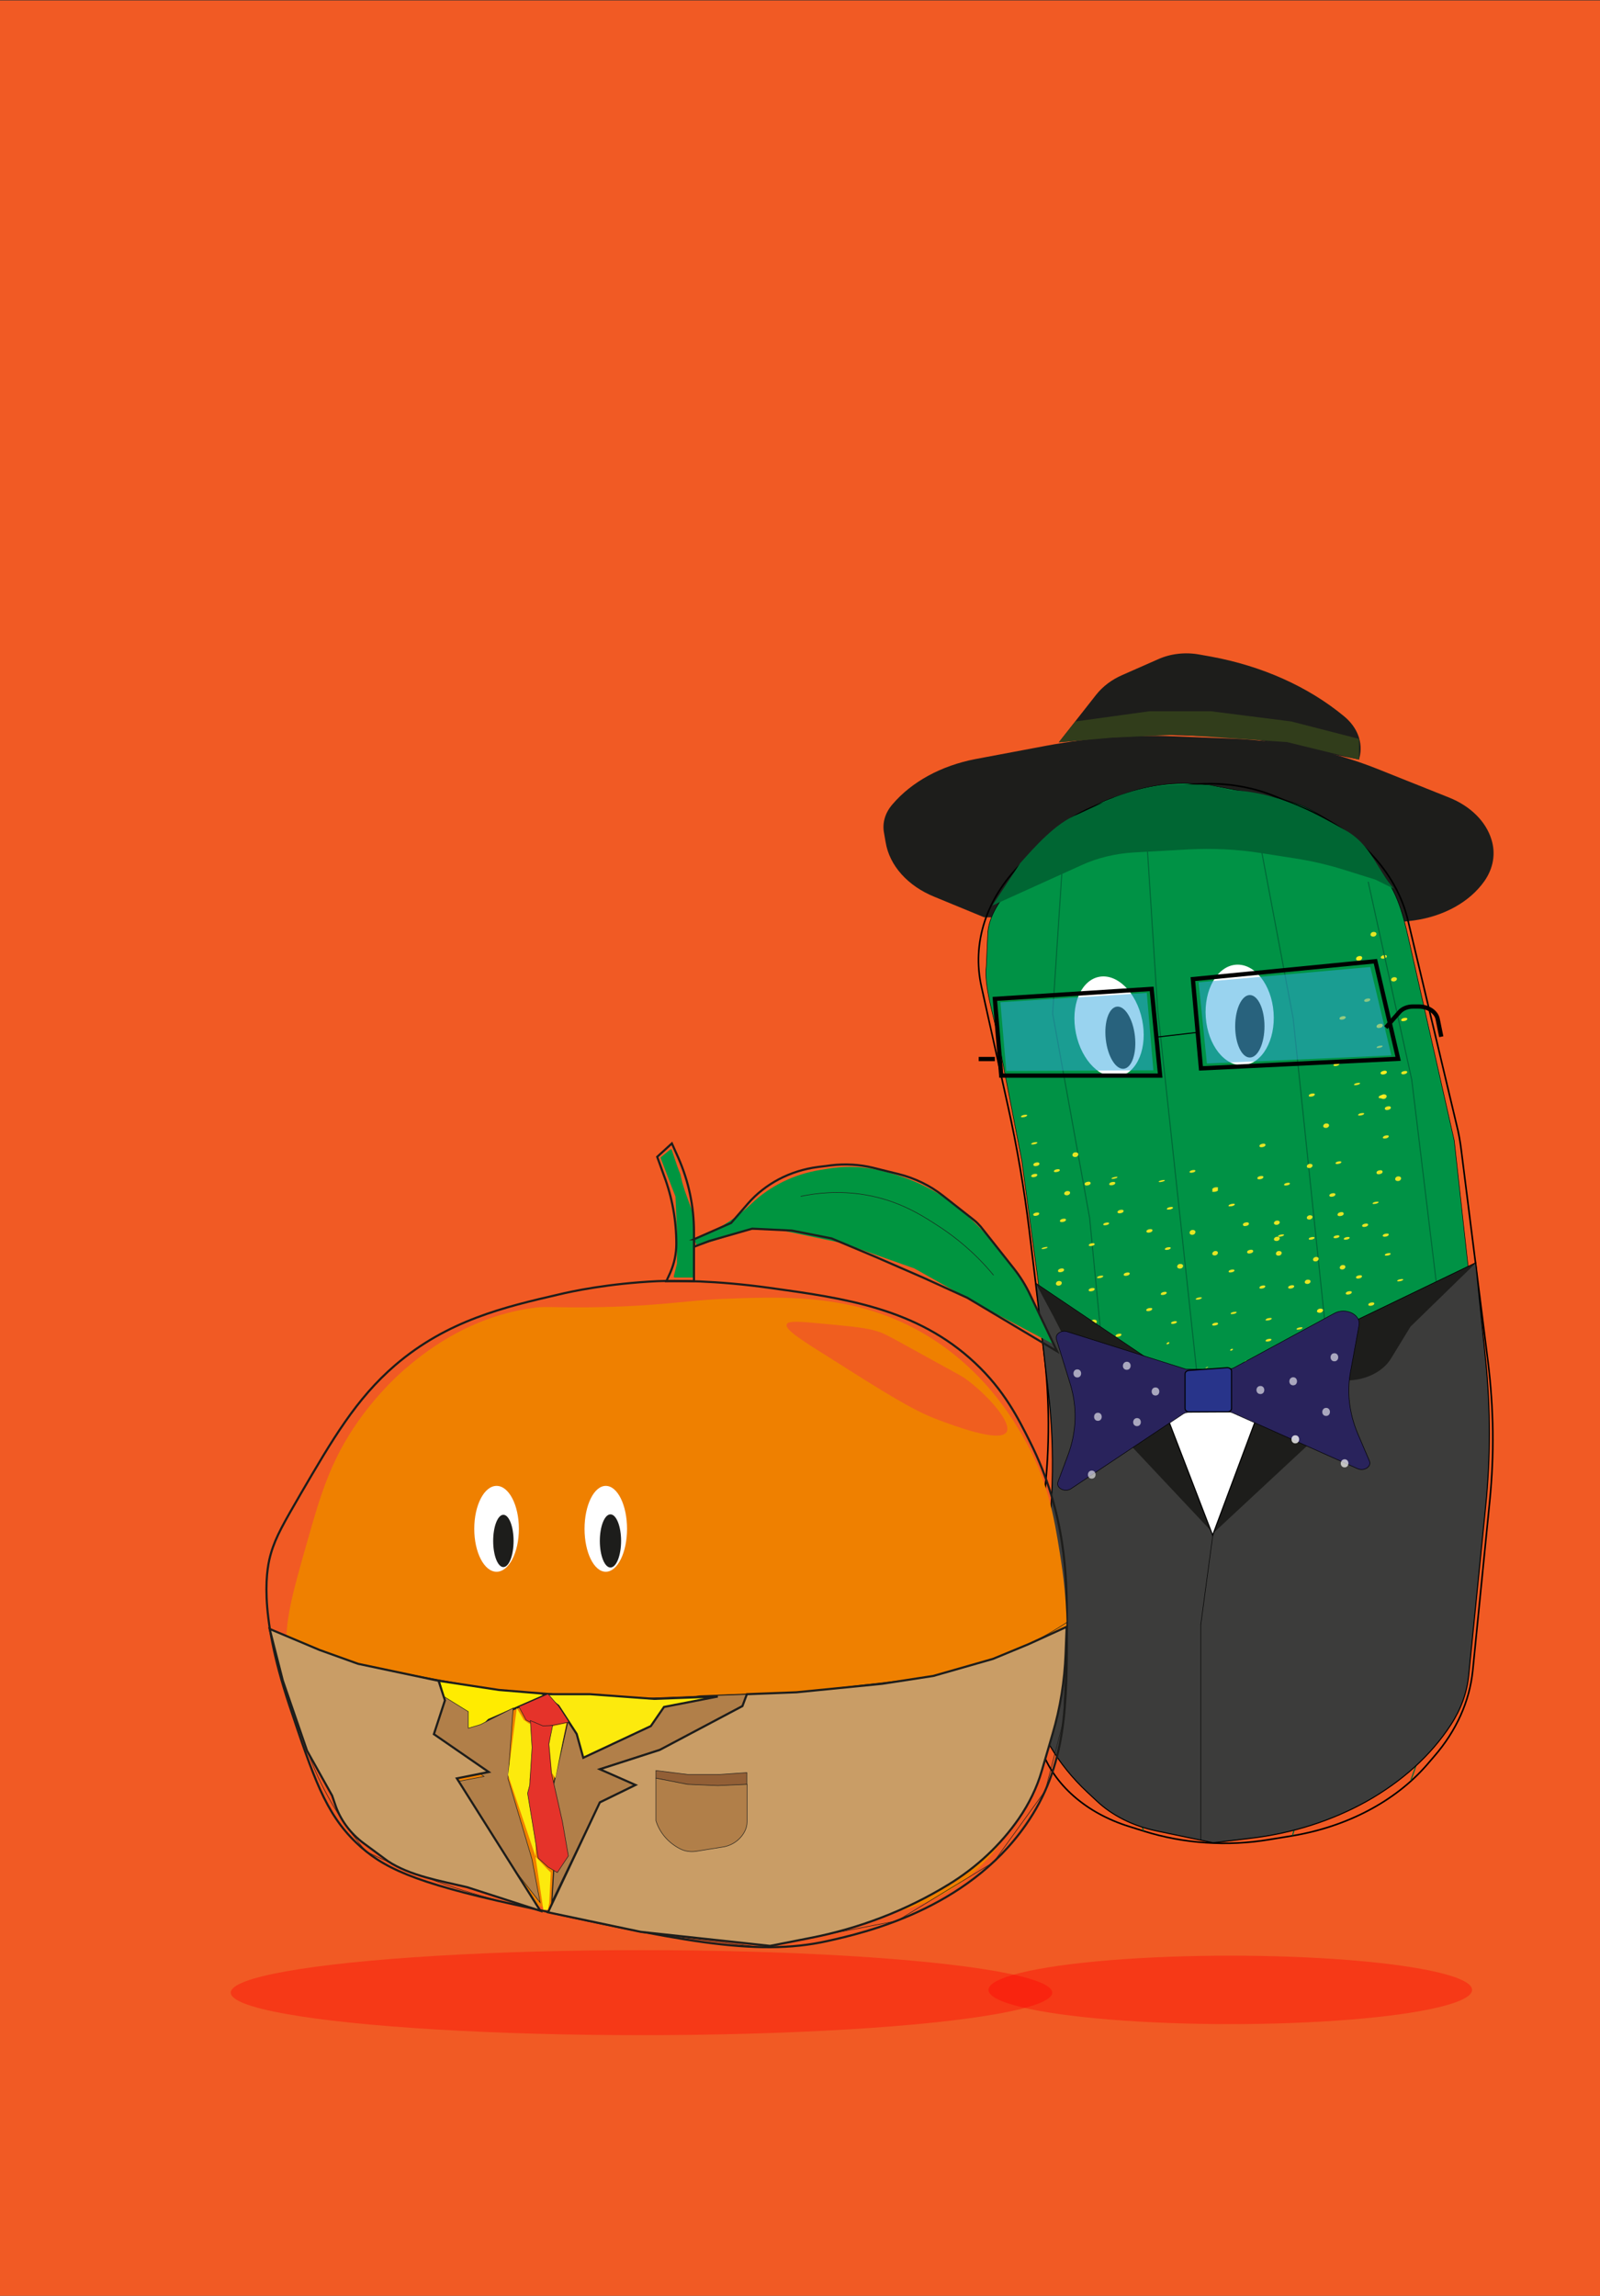 <?xml version="1.0" encoding="utf-8"?>
<!-- Generator: Adobe Illustrator 27.0.1, SVG Export Plug-In . SVG Version: 6.00 Build 0)  -->
<svg version="1.1" id="Layer_1" xmlns="http://www.w3.org/2000/svg" xmlns:xlink="http://www.w3.org/1999/xlink" x="0px" y="0px"
	 viewBox="0 0 753 1080" style="enable-background:new 0 0 753 1080;" xml:space="preserve">
<rect x="0" y="0" width="753" height="1080" fill="#333333" stroke="none"/>
<style type="text/css">
	.st0{fill:#F15A24;}
	.st1{fill:#1D1D1B;}
	.st2{fill:#009245;stroke:#000000;stroke-width:0.25;stroke-miterlimit:10;}
	.st3{fill:none;stroke:#000000;stroke-width:0.75;stroke-miterlimit:10;}
	.st4{fill:none;stroke:#006837;stroke-width:0.5;stroke-miterlimit:10;}
	.st5{opacity:0.91;}
	.st6{fill:#FCEE21;}
	.st7{fill:#FFFFFF;}
	.st8{fill:none;stroke:#000000;stroke-width:2;stroke-miterlimit:10;}
	.st9{fill:none;stroke:#000000;stroke-width:0.5;stroke-miterlimit:10;}
	.st10{fill:#3C3C3B;stroke:#000000;stroke-width:0.5;stroke-miterlimit:10;}
	.st11{fill:none;stroke:#000000;stroke-width:0.25;stroke-miterlimit:10;}
	.st12{fill:#FFFFFF;stroke:#000000;stroke-width:0.5;stroke-miterlimit:10;}
	.st13{fill:#29235C;stroke:#000000;stroke-width:0.25;stroke-miterlimit:10;}
	.st14{fill:#28348A;stroke:#000000;stroke-width:0.5;stroke-miterlimit:10;}
	.st15{fill:#313D1B;}
	.st16{opacity:0.6;}
	.st17{opacity:0.77;}
	.st18{opacity:0.69;}
	.st19{opacity:0.5;fill:#35A8E0;enable-background:new    ;}
	.st20{fill:#006633;}
	.st21{fill:none;stroke:#1D1D1B;stroke-miterlimit:10;}
	.st22{fill:#EF8000;}
	.st23{fill:#009540;}
	.st24{fill:none;stroke:#1D1D1B;stroke-width:0.25;stroke-miterlimit:10;}
	.st25{opacity:0.88;fill:#F15A24;enable-background:new    ;}
	.st26{fill:#B17F49;stroke:#1D1D1B;stroke-width:0.5;stroke-miterlimit:10;}
	.st27{fill:#FFEC00;stroke:#1D1D1B;stroke-miterlimit:10;}
	.st28{fill:#FCEA0D;stroke:#1D1D1B;stroke-miterlimit:10;}
	.st29{fill:#B17F49;stroke:#1D1D1B;stroke-width:0.25;stroke-miterlimit:10;}
	.st30{fill:#E5332A;stroke:#1D1D1B;stroke-width:0.25;stroke-miterlimit:10;}
	.st31{fill:#C99D66;stroke:#1D1D1B;stroke-miterlimit:10;}
	.st32{fill:#925F36;stroke:#1D1D1B;stroke-width:0.25;stroke-miterlimit:10;}
	.st33{fill:#FCEA0D;}
	.st34{opacity:0.37;fill:#FF0000;enable-background:new    ;}
</style>
<rect y="0.2" class="st0" width="753" height="1079.8"/>
<path class="st1" d="M463.1,431.5l-23.3-9.6c-12.6-5.1-21.2-14.7-23-25.7l-0.8-4.6c-0.8-4.6,0.6-9.3,4-13.2l0,0
	c9.1-10.7,23-18.2,39-21.3l33.5-6.3c19.8-3.7,40.1-5.2,60.4-4.4l27.3,1.1c23.7,1,46.9,5.8,68,14.2l33.8,13.5
	c10,4,17.3,11.2,19.9,19.7l0,0c2.1,6.6,0.9,13.6-3.3,19.6l0,0c-6.9,9.8-19,16.5-33.1,18.5l-4.1,0.5"/>
<path class="st2" d="M477.7,413.8l12.1-13c7.5-11.5,19.8-20.6,34.8-25.8l6.2-2.1c13.2-4.5,28-5.6,42.1-2.9l11.9,2.3
	c21.6,4.1,32,4.3,56.1,26.3l9.7,12.6c8,9.6,10.6,23,13.2,34.3l20.6,91l12.3,111.5c1.4,13,1.4,26.1,0,39.1
	c-4.9,44.3-10.6,113.6-16.4,124.3c-17.3,31.6-69.1,47-52.6,42.5l-29.7,5c-14.2,2.4-29,1.6-42.6-2.4l-18.1-5.2
	c-17-4.9-30.2-15.6-35.8-29.2l-6-14.4c-7.6-18.3-9.9-37.6-6.8-56.7l7-43.6c2.5-15.9,2.8-32,0.6-48L480.9,546l-11.5-59.1
	c-1.8-9.1-6.4-23.4-5.2-32.5l0.7-16C465.9,428.9,472.2,422.2,477.7,413.8z"/>
<path class="st3" d="M494.1,392.9l-13.6,13.5c-16.4,16.3-23.2,37.4-18.6,57.8l12.5,56.3c4.3,19.3,7.6,38.8,10,58.3l6.9,56.8
	c2.7,22.5,2.8,45.2,0.2,67.7l-8.5,74.6c-1.4,12.2,0,24.5,4.1,36.4l3.1,8.8c5.7,16.4,20.9,29.8,41.1,36.1l7,2.2
	c18.7,5.9,39.3,7.3,59,4l11-1.8c25.7-4.3,48.2-16.2,63-33.1l3.7-4.3c10.4-12,16.6-25.8,18.1-40.2l8-79.8c2.2-21.8,1.9-43.7-0.8-65.5
	l-12.6-99.7c-0.5-4-1.2-8-2.2-11.9l-22.9-96.2c-5.4-22.8-23.9-42.4-50.1-53.2l-12.2-5c-15-6.2-32.5-7.7-48.8-4.1l-24.3,5.2
	C514.1,378.4,502.5,384.5,494.1,392.9z"/>
<polyline class="st4" points="501.3,386.8 495.4,476.8 512.8,572.9 523.5,683.4 516.7,812.1 538.3,861.3 "/>
<polyline class="st4" points="538.3,373.2 544.8,474.6 567,680.4 570.9,840.8 570.9,866.9 "/>
<polyline class="st4" points="588.6,373.2 608.6,479.1 628,665 628,797.7 608.3,863.4 "/>
<g class="st5">
	<g>
		<path class="st6" d="M580.3,661.9c0.5,0,1.5-0.8,0.6-0.8C580.3,661.1,579.3,661.9,580.3,661.9L580.3,661.9z"/>
	</g>
</g>
<g class="st5">
	<g>
		<path class="st6" d="M596.1,621.2c0.7,0,1.5-0.1,2.1-0.5c0.4-0.3,0.5-0.7-0.2-0.7s-1.5,0.1-2.1,0.5
			C595.5,620.9,595.4,621.2,596.1,621.2L596.1,621.2z"/>
	</g>
</g>
<g class="st5">
	<g>
		<path class="st6" d="M659.3,615.1c0.6,0,1.6-0.2,1.9-0.8s-0.2-0.8-0.8-0.8c-0.6,0-1.6,0.2-1.9,0.8
			C658.3,614.9,658.8,615.1,659.3,615.1L659.3,615.1z"/>
	</g>
</g>
<g class="st5">
	<g>
		<path class="st6" d="M652.5,590.7c0.5,0,1.7-0.2,1.9-0.7c0.3-0.5-0.3-0.5-0.7-0.5c-0.5,0-1.7,0.2-1.9,0.7
			C651.5,590.7,652.1,590.7,652.5,590.7L652.5,590.7z"/>
	</g>
</g>
<g class="st5">
	<g>
		<path class="st6" d="M644.8,614.3c0.6,0,1.6-0.2,1.9-0.8c0.3-0.6-0.2-0.8-0.8-0.8c-0.6,0-1.6,0.2-1.9,0.8
			C643.8,614.1,644.3,614.3,644.8,614.3L644.8,614.3z"/>
	</g>
</g>
<g class="st5">
	<g>
		<path class="st6" d="M658,602.8c0.6,0,1.5-0.1,2.1-0.5c0.4-0.3,0.5-0.6-0.2-0.6c-0.6,0-1.5,0.1-2.1,0.5
			C657.5,602.5,657.4,602.8,658,602.8L658,602.8z"/>
	</g>
</g>
<g class="st5">
	<g>
		<path class="st6" d="M657.9,555.6c1.7,0,2.2-2.2,0.2-2.2C656.4,553.4,655.9,555.6,657.9,555.6L657.9,555.6z"/>
	</g>
</g>
<g class="st5">
	<g>
		<path class="st6" d="M610.6,625.5c0.6,0,1.5-0.1,2.1-0.5c0.4-0.3,0.5-0.6-0.2-0.6c-0.6,0-1.5,0.1-2.1,0.5
			C610.1,625.2,610,625.5,610.6,625.5L610.6,625.5z"/>
	</g>
</g>
<g class="st5">
	<g>
		<path class="st6" d="M634.2,609c0.6,0,1.6-0.2,1.9-0.8s-0.2-0.8-0.8-0.8c-0.6,0-1.6,0.2-1.9,0.8S633.7,609,634.2,609L634.2,609z"
			/>
	</g>
</g>
<g class="st5">
	<g>
		<path class="st6" d="M629.4,628c0.6,0,1.6-0.2,1.9-0.8c0.3-0.6-0.2-0.9-0.8-0.9c-0.6,0-1.6,0.2-1.9,0.8
			C628.3,627.7,628.8,628,629.4,628L629.4,628z"/>
	</g>
</g>
<g class="st5">
	<g>
		<path class="st6" d="M615.3,604c1.6,0,2.2-2,0.3-2C613.9,601.9,613.3,604,615.3,604L615.3,604z"/>
	</g>
</g>
<g class="st5">
	<g>
		<path class="st6" d="M619.1,593.4c1.7,0,2.2-2.1,0.3-2.1C617.8,591.3,617.2,593.4,619.1,593.4L619.1,593.4z"/>
	</g>
</g>
<g class="st5">
	<g>
		<path class="st6" d="M628.4,582.5c0.5,0,1.6-0.2,1.9-0.7c0.3-0.5-0.3-0.7-0.7-0.7c-0.5,0-1.6,0.2-1.9,0.7
			C627.3,582.3,627.9,582.5,628.4,582.5L628.4,582.5z"/>
	</g>
</g>
<g class="st5">
	<g>
		<path class="st6" d="M609.5,641.8c1.6,0,2.3-2,0.3-2C608.1,639.8,607.5,641.8,609.5,641.8L609.5,641.8z"/>
	</g>
</g>
<g class="st5">
	<g>
		<path class="st6" d="M613.9,636.4c0.6,0,1.6-0.2,1.9-0.8c0.3-0.6-0.2-1-0.8-1c-0.6,0-1.6,0.2-1.9,0.8
			C612.8,636,613.3,636.4,613.9,636.4L613.9,636.4z"/>
	</g>
</g>
<g class="st5">
	<g>
		<path d="M573.3,694.3c0.3,0,1.6-0.6,0.9-0.6C574,693.7,572.6,694.3,573.3,694.3L573.3,694.3z"/>
	</g>
</g>
<g class="st5">
	<g>
		<path class="st6" d="M633.2,583.2c0.5,0,1.6-0.2,1.9-0.7c0.3-0.5-0.3-0.6-0.7-0.6c-0.5,0-1.6,0.2-1.9,0.7
			C632.2,583.1,632.7,583.2,633.2,583.2L633.2,583.2z"/>
	</g>
</g>
<g class="st5">
	<g>
		<path class="st6" d="M646.4,566.4c0.6,0,1.5-0.1,2.1-0.5c0.4-0.3,0.5-0.6-0.2-0.6c-0.6,0-1.5,0.1-2.1,0.5
			C645.9,566.1,645.8,566.4,646.4,566.4L646.4,566.4z"/>
	</g>
</g>
<g class="st5">
	<g>
		<path class="st6" d="M651.6,535.6c0.6,0,1.6-0.2,1.9-0.8c0.3-0.6-0.2-0.7-0.7-0.7c-0.6,0-1.6,0.2-1.9,0.8
			C650.5,535.4,651.1,535.6,651.6,535.6L651.6,535.6z"/>
	</g>
</g>
<g class="st5">
	<g>
		<path class="st6" d="M660.3,505.4c0.6,0,1.6-0.2,1.9-0.8s-0.2-0.8-0.8-0.8c-0.6,0-1.6,0.2-1.9,0.8
			C659.3,505.1,659.8,505.4,660.3,505.4L660.3,505.4z"/>
	</g>
</g>
<g class="st5">
	<g>
		<path class="st6" d="M629.3,547.6c0.5,0,1.6-0.2,1.9-0.7c0.3-0.5-0.3-0.6-0.7-0.6c-0.5,0-1.6,0.2-1.9,0.7
			C628.3,547.5,628.9,547.6,629.3,547.6L629.3,547.6z"/>
	</g>
</g>
<g class="st5">
	<g>
		<path class="st6" d="M648.7,552.4c0.7,0,1.6-0.2,1.9-0.8c0.3-0.6-0.2-1.1-0.8-1.1c-0.7,0-1.6,0.2-1.9,0.8
			C647.6,552,648.1,552.4,648.7,552.4L648.7,552.4z"/>
	</g>
</g>
<g class="st5">
	<g>
		<path class="st6" d="M652.6,522.2c0.6,0,1.6-0.2,1.9-0.8c0.3-0.6-0.2-1-0.8-1c-0.6,0-1.6,0.2-1.9,0.8
			C651.5,521.7,652,522.2,652.6,522.2L652.6,522.2z"/>
	</g>
</g>
<g class="st5">
	<g>
		<path class="st6" d="M648.3,493c0.6,0,1.5-0.1,2.1-0.5c0.4-0.3,0.5-0.6-0.2-0.6c-0.6,0-1.5,0.1-2.1,0.5
			C647.8,492.7,647.7,493,648.3,493L648.3,493z"/>
	</g>
</g>
<g class="st5">
	<g>
		<path class="st6" d="M655.9,461.7c1.6,0,2.3-2,0.3-2C654.6,459.7,653.9,461.7,655.9,461.7L655.9,461.7z"/>
	</g>
</g>
<g class="st5">
	<g>
		<path class="st6" d="M637.7,510.5c0.6,0,1.5-0.1,2.1-0.5c0.4-0.3,0.5-0.6-0.2-0.6c-0.6,0-1.5,0.1-2.1,0.5
			C637.2,510.1,637,510.5,637.7,510.5L637.7,510.5z"/>
	</g>
</g>
<g class="st5">
	<g>
		<path class="st6" d="M639.6,524.8c0.7,0,1.5-0.1,2.1-0.5c0.4-0.3,0.5-0.7-0.2-0.7s-1.5,0.1-2.1,0.5
			C639.1,524.5,639,524.8,639.6,524.8L639.6,524.8z"/>
	</g>
</g>
<g class="st5">
	<g>
		<path class="st6" d="M649.7,516.7c0.6,0,1.6-0.2,1.9-0.8s-0.2-0.8-0.8-0.8c-0.6,0-1.6,0.2-1.9,0.8S649.2,516.7,649.7,516.7
			L649.7,516.7z"/>
	</g>
</g>
<g class="st5">
	<g>
		<path class="st6" d="M651.1,517c1.7,0,2.2-2.2,0.2-2.2C649.6,514.8,649.1,517,651.1,517L651.1,517z"/>
	</g>
</g>
<g class="st5">
	<g>
		<path class="st6" d="M650.6,505.3c0.6,0,1.6-0.2,1.9-0.8c0.3-0.6-0.2-0.7-0.8-0.7c-0.6,0-1.6,0.2-1.9,0.8
			C649.6,505.1,650.1,505.3,650.6,505.3L650.6,505.3z"/>
	</g>
</g>
<g class="st5">
	<g>
		<path class="st6" d="M650.7,505.5c0.6,0,1.6-0.2,1.9-0.8c0.3-0.6-0.2-1-0.8-1c-0.6,0-1.6,0.2-1.9,0.8
			C649.6,505.1,650.1,505.5,650.7,505.5L650.7,505.5z"/>
	</g>
</g>
<g class="st5">
	<g>
		<path class="st6" d="M631.3,479.7c0.6,0,1.6-0.2,1.9-0.8c0.3-0.6-0.2-0.9-0.8-0.9c-0.6,0-1.6,0.2-1.9,0.8
			C630.2,479.4,630.7,479.7,631.3,479.7L631.3,479.7z"/>
	</g>
</g>
<g class="st5">
	<g>
		<path class="st6" d="M630.9,479.5c0.7,0,1.5-0.1,2.1-0.5c0.4-0.3,0.5-0.7-0.2-0.7c-0.7,0-1.5,0.1-2.1,0.5
			C630.4,479.1,630.3,479.5,630.9,479.5L630.9,479.5z"/>
	</g>
</g>
<g class="st5">
	<g>
		<path class="st6" d="M648.7,483.5c0.6,0,1.6-0.2,1.9-0.8c0.3-0.6-0.2-0.9-0.8-0.9c-0.6,0-1.6,0.2-1.9,0.8
			C647.6,483.1,648.2,483.5,648.7,483.5L648.7,483.5z"/>
	</g>
</g>
<g class="st5">
	<g>
		<path class="st6" d="M648.8,483.6c0.7,0,1.6-0.2,1.9-0.9c0.3-0.6-0.2-1.1-0.8-1.1c-0.7,0-1.6,0.2-1.9,0.9
			C647.6,483.1,648.1,483.6,648.8,483.6L648.8,483.6z"/>
	</g>
</g>
<g class="st5">
	<g>
		<path class="st6" d="M639.1,451.8c0.7,0,1.6-0.2,1.9-0.9c0.3-0.6-0.2-1.1-0.8-1.1c-0.7,0-1.6,0.2-1.9,0.9
			C638,451.3,638.5,451.8,639.1,451.8L639.1,451.8z"/>
	</g>
</g>
<g class="st5">
	<g>
		<path class="st6" d="M639.5,451.9c1.6,0,2.2-2.1,0.3-2.1C638.1,449.8,637.5,451.9,639.5,451.9L639.5,451.9z"/>
	</g>
</g>
<g class="st5">
	<g>
		<path class="st6" d="M642.9,471.3c0.6,0,1.6-0.2,1.9-0.8c0.3-0.6-0.2-0.8-0.8-0.8c-0.6,0-1.6,0.2-1.9,0.8
			C641.8,471.1,642.4,471.3,642.9,471.3L642.9,471.3z"/>
	</g>
</g>
<g class="st5">
	<g>
		<path class="st6" d="M659.9,480.2c0.6,0,1.5-0.1,2.1-0.5c0.4-0.3,0.5-0.6-0.2-0.6c-0.6,0-1.5,0.1-2.1,0.5
			C659.4,479.9,659.3,480.2,659.9,480.2L659.9,480.2z"/>
	</g>
</g>
<g class="st5">
	<g>
		<path class="st6" d="M660.3,480.4c0.6,0,1.6-0.2,1.9-0.8c0.3-0.6-0.2-0.8-0.8-0.8c-0.6,0-1.6,0.2-1.9,0.8
			C659.3,480.2,659.8,480.4,660.3,480.4L660.3,480.4z"/>
	</g>
</g>
<g class="st5">
	<g>
		<path class="st6" d="M650.7,451c0.6,0,1.6-0.2,1.9-0.8c0.3-0.6-0.2-0.9-0.8-0.9c-0.6,0-1.6,0.2-1.9,0.8
			C649.6,450.6,650.1,451,650.7,451L650.7,451z"/>
	</g>
</g>
<g class="st5">
	<g>
		<path class="st6" d="M630.4,572.1c0.7,0,1.6-0.2,1.9-0.8c0.3-0.6-0.2-1.1-0.8-1.1c-0.7,0-1.6,0.2-1.9,0.8
			C629.2,571.7,629.8,572.1,630.4,572.1L630.4,572.1z"/>
	</g>
</g>
<g class="st5">
	<g>
		<path class="st6" d="M639,601.5c0.6,0,1.6-0.2,1.9-0.8s-0.2-0.8-0.8-0.8c-0.6,0-1.6,0.2-1.9,0.8C638,601.2,638.5,601.5,639,601.5
			L639,601.5z"/>
	</g>
</g>
<g class="st5">
	<g>
		<path class="st6" d="M579.3,635.4c0.6,0,1.5-0.9,0.6-0.9C579.3,634.5,578.4,635.4,579.3,635.4L579.3,635.4z"/>
	</g>
</g>
<g class="st5">
	<g>
		<path class="st6" d="M571.3,623.6c0.5,0,1.6-0.2,1.9-0.7c0.3-0.5-0.3-0.7-0.7-0.7c-0.5,0-1.6,0.2-1.9,0.7
			C570.2,623.5,570.8,623.6,571.3,623.6L571.3,623.6z"/>
	</g>
</g>
<g class="st5">
	<g>
		<path class="st6" d="M551.9,622.8c0.5,0,1.6-0.2,1.9-0.7c0.3-0.5-0.3-0.6-0.7-0.6c-0.5,0-1.6,0.2-1.9,0.7
			C550.9,622.7,551.5,622.8,551.9,622.8L551.9,622.8z"/>
	</g>
</g>
<g class="st5">
	<g>
		<path class="st6" d="M529.7,600.2c0.6,0,1.6-0.2,1.9-0.8c0.3-0.6-0.2-0.8-0.8-0.8c-0.6,0-1.6,0.2-1.9,0.8
			C528.6,600,529.2,600.2,529.7,600.2L529.7,600.2z"/>
	</g>
</g>
<g class="st5">
	<g>
		<path class="st6" d="M526.8,570.8c0.6,0,1.6-0.2,1.9-0.8c0.3-0.6-0.2-0.9-0.8-0.9c-0.6,0-1.6,0.2-1.9,0.8
			C525.7,570.4,526.2,570.8,526.8,570.8L526.8,570.8z"/>
	</g>
</g>
<g class="st5">
	<g>
		<path class="st6" d="M486.2,553.8c0.6,0,1.6-0.2,1.9-0.8c0.3-0.6-0.2-0.8-0.8-0.8c-0.6,0-1.6,0.2-1.9,0.8
			C485.1,553.5,485.6,553.8,486.2,553.8L486.2,553.8z"/>
	</g>
</g>
<g class="st5">
	<g>
		<path class="st6" d="M498.2,604.8c1.7,0,2.2-2.2,0.2-2.2C496.8,602.6,496.2,604.8,498.2,604.8L498.2,604.8z"/>
	</g>
</g>
<g class="st5">
	<g>
		<path class="st6" d="M499.7,574.9c0.6,0,1.6-0.2,1.9-0.8c0.3-0.6-0.2-0.8-0.8-0.8c-0.6,0-1.6,0.2-1.9,0.8
			C498.6,574.8,499.2,574.9,499.7,574.9L499.7,574.9z"/>
	</g>
</g>
<g class="st5">
	<g>
		<path class="st6" d="M523.5,554.6c0.6,0,1.5-0.2,2.1-0.5c0.4-0.3,0.5-0.5-0.1-0.5c-0.6,0-1.5,0.2-2.1,0.5
			C523,554.3,522.9,554.6,523.5,554.6L523.5,554.6z"/>
	</g>
</g>
<g class="st5">
	<g>
		<path class="st6" d="M502.1,562.3c1.6,0,2.3-2,0.3-2C500.7,560.3,500.1,562.3,502.1,562.3L502.1,562.3z"/>
	</g>
</g>
<g class="st5">
	<g>
		<path class="st6" d="M522.9,557.6c0.6,0,1.6-0.2,1.9-0.8s-0.2-0.8-0.8-0.8c-0.6,0-1.6,0.2-1.9,0.8S522.4,557.6,522.9,557.6
			L522.9,557.6z"/>
	</g>
</g>
<g class="st5">
	<g>
		<path class="st6" d="M513.2,586.2c0.5,0,1.6-0.2,1.9-0.7c0.3-0.5-0.3-0.7-0.7-0.7c-0.5,0-1.6,0.2-1.9,0.7
			C512.2,586.1,512.7,586.2,513.2,586.2L513.2,586.2z"/>
	</g>
</g>
<g class="st5">
	<g>
		<path class="st6" d="M549,588c0.5,0,1.6-0.2,1.9-0.7c0.3-0.5-0.3-0.6-0.7-0.6c-0.5,0-1.6,0.2-1.9,0.7C548,587.9,548.5,588,549,588
			L549,588z"/>
	</g>
</g>
<g class="st5">
	<g>
		<path class="st6" d="M540.3,616.8c0.6,0,1.6-0.2,1.9-0.8c0.3-0.6-0.2-0.7-0.8-0.7c-0.6,0-1.6,0.2-1.9,0.8
			C539.3,616.7,539.8,616.8,540.3,616.8L540.3,616.8z"/>
	</g>
</g>
<g class="st5">
	<g>
		<path class="st6" d="M579,598.6c0.5,0,1.6-0.2,1.9-0.7c0.3-0.5-0.3-0.7-0.7-0.7c-0.5,0-1.6,0.2-1.9,0.7
			C578,598.5,578.5,598.6,579,598.6L579,598.6z"/>
	</g>
</g>
<g class="st5">
	<g>
		<path class="st6" d="M579.6,618.2c0.6,0,1.5-0.1,2.1-0.5c0.4-0.3,0.5-0.6-0.2-0.6c-0.6,0-1.5,0.1-2.1,0.5
			C579.1,617.9,579,618.2,579.6,618.2L579.6,618.2z"/>
	</g>
</g>
<g class="st5">
	<g>
		<path class="st6" d="M555.3,596.8c1.7,0,2.2-2.2,0.2-2.2C553.8,594.5,553.3,596.8,555.3,596.8L555.3,596.8z"/>
	</g>
</g>
<g class="st5">
	<g>
		<path class="st6" d="M592.6,554.8c0.6,0,1.6-0.2,1.9-0.8s-0.2-0.8-0.8-0.8c-0.6,0-1.6,0.2-1.9,0.8
			C591.5,554.6,592.1,554.8,592.6,554.8L592.6,554.8z"/>
	</g>
</g>
<g class="st5">
	<g>
		<path class="st6" d="M616.2,573.7c1.6,0,2.3-2,0.3-2C614.9,571.7,614.3,573.7,616.2,573.7L616.2,573.7z"/>
	</g>
</g>
<g class="st5">
	<g>
		<path class="st6" d="M616.2,549.5c1.6,0,2.3-2,0.3-2C614.9,547.5,614.3,549.5,616.2,549.5L616.2,549.5z"/>
	</g>
</g>
<g class="st5">
	<g>
		<path class="st6" d="M616.8,515.9c0.6,0,1.6-0.2,1.9-0.8c0.3-0.6-0.2-0.7-0.8-0.7c-0.6,0-1.6,0.2-1.9,0.8
			C615.7,515.8,616.3,515.9,616.8,515.9L616.8,515.9z"/>
	</g>
</g>
<g class="st5">
	<g>
		<path class="st6" d="M587.8,589.7c0.6,0,1.6-0.2,1.9-0.8c0.3-0.6-0.2-1-0.8-1c-0.6,0-1.6,0.2-1.9,0.8
			C586.7,589.3,587.2,589.7,587.8,589.7L587.8,589.7z"/>
	</g>
</g>
<g class="st5">
	<g>
		<path class="st6" d="M561.1,580.9c1.7,0,2.2-2.3,0.2-2.3C559.6,578.6,559.2,580.9,561.1,580.9L561.1,580.9z"/>
	</g>
</g>
<g class="st5">
	<g>
		<path class="st6" d="M560.6,551.7c0.5,0,1.6-0.2,1.9-0.7c0.3-0.5-0.3-0.6-0.7-0.6c-0.5,0-1.6,0.2-1.9,0.7
			C559.6,551.6,560.2,551.7,560.6,551.7L560.6,551.7z"/>
	</g>
</g>
<g class="st5">
	<g>
		<path class="st6" d="M593.6,539.7c0.6,0,1.6-0.2,1.9-0.8c0.3-0.6-0.2-0.9-0.8-0.9c-0.6,0-1.6,0.2-1.9,0.8
			C592.5,539.4,593,539.7,593.6,539.7L593.6,539.7z"/>
	</g>
</g>
<g class="st5">
	<g>
		<path class="st6" d="M626.5,563c0.6,0,1.6-0.2,1.9-0.8c0.3-0.6-0.2-0.9-0.8-0.9c-0.6,0-1.6,0.2-1.9,0.8
			C625.4,562.6,625.9,563,626.5,563L626.5,563z"/>
	</g>
</g>
<g class="st5">
	<g>
		<path class="st6" d="M616.7,583.2c0.5,0,1.6-0.2,1.9-0.7c0.3-0.5-0.3-0.6-0.7-0.6c-0.5,0-1.6,0.2-1.9,0.7
			C615.7,583.1,616.3,583.2,616.7,583.2L616.7,583.2z"/>
	</g>
</g>
<g class="st5">
	<g>
		<path class="st6" d="M641.9,577.2c0.6,0,1.6-0.2,1.9-0.8c0.3-0.6-0.2-0.8-0.8-0.8c-0.6,0-1.6,0.2-1.9,0.8
			C640.9,577,641.4,577.2,641.9,577.2L641.9,577.2z"/>
	</g>
</g>
<g class="st5">
	<g>
		<path class="st6" d="M631.7,597.2c1.6,0,2.2-2.1,0.3-2.1C630.4,595.1,629.8,597.2,631.7,597.2L631.7,597.2z"/>
	</g>
</g>
<g class="st5">
	<g>
		<path class="st6" d="M585.9,640.6c0.3,0,1.6-0.6,0.9-0.6C586.6,640,585.2,640.6,585.9,640.6L585.9,640.6z"/>
	</g>
</g>
<g class="st5">
	<g>
		<path class="st6" d="M514.7,622.9c1.7,0,2.2-2.1,0.2-2.1C513.3,620.8,512.7,622.9,514.7,622.9L514.7,622.9z"/>
	</g>
</g>
<g class="st5">
	<g>
		<path class="st6" d="M513.2,607.5c0.6,0,1.6-0.2,1.9-0.8s-0.2-0.8-0.8-0.8c-0.6,0-1.6,0.2-1.9,0.8
			C512.2,607.3,512.7,607.5,513.2,607.5L513.2,607.5z"/>
	</g>
</g>
<g class="st5">
	<g>
		<path class="st6" d="M498.8,598.5c0.6,0,1.6-0.2,1.9-0.8c0.3-0.6-0.2-1-0.8-1c-0.6,0-1.6,0.2-1.9,0.8
			C497.7,598.2,498.2,598.5,498.8,598.5L498.8,598.5z"/>
	</g>
</g>
<g class="st5">
	<g>
		<path class="st6" d="M490.6,587.6c0.6,0,1.5-0.2,2.1-0.5c0.4-0.3,0.5-0.5-0.1-0.5c-0.6,0-1.5,0.2-2.1,0.5
			C490.1,587.3,490,587.6,490.6,587.6L490.6,587.6z"/>
	</g>
</g>
<g class="st5">
	<g>
		<path class="st6" d="M487.1,572c0.6,0,1.6-0.2,1.9-0.8c0.3-0.6-0.2-0.8-0.8-0.8c-0.6,0-1.6,0.2-1.9,0.8
			C486.1,571.7,486.6,572,487.1,572L487.1,572z"/>
	</g>
</g>
<g class="st5">
	<g>
		<path class="st6" d="M485.8,538.4c0.6,0,1.5-0.1,2.1-0.5c0.4-0.3,0.5-0.6-0.2-0.6c-0.6,0-1.5,0.1-2.1,0.5
			C485.2,538.1,485.1,538.4,485.8,538.4L485.8,538.4z"/>
	</g>
</g>
<g class="st5">
	<g>
		<path class="st6" d="M481,525.6c0.7,0,1.5-0.1,2.1-0.5c0.4-0.3,0.5-0.7-0.2-0.7s-1.5,0.1-2.1,0.5
			C480.4,525.2,480.3,525.6,481,525.6L481,525.6z"/>
	</g>
</g>
<g class="st5">
	<g>
		<path class="st6" d="M487.2,548.6c0.6,0,1.6-0.2,1.9-0.8c0.3-0.6-0.2-1-0.8-1c-0.6,0-1.6,0.2-1.9,0.8
			C486.1,548.2,486.6,548.6,487.2,548.6L487.2,548.6z"/>
	</g>
</g>
<g class="st5">
	<g>
		<path class="st6" d="M496.8,551.4c0.5,0,1.6-0.2,1.9-0.7c0.3-0.5-0.3-0.7-0.7-0.7c-0.5,0-1.6,0.2-1.9,0.7
			C495.7,551.3,496.3,551.4,496.8,551.4L496.8,551.4z"/>
	</g>
</g>
<g class="st5">
	<g>
		<path class="st6" d="M506,544.3c1.7,0,2.2-2.2,0.2-2.2C504.5,542,504,544.3,506,544.3L506,544.3z"/>
	</g>
</g>
<g class="st5">
	<g>
		<path class="st6" d="M511.3,557.7c0.6,0,1.6-0.2,1.9-0.8c0.3-0.6-0.2-1-0.8-1c-0.6,0-1.6,0.2-1.9,0.8
			C510.3,557.3,510.7,557.7,511.3,557.7L511.3,557.7z"/>
	</g>
</g>
<g class="st5">
	<g>
		<path class="st6" d="M545.8,556.1c0.6,0,1.5-0.2,2.1-0.5c0.4-0.3,0.5-0.5-0.2-0.5c-0.6,0-1.5,0.2-2.1,0.5
			C545.2,555.8,545.1,556.1,545.8,556.1L545.8,556.1z"/>
	</g>
</g>
<g class="st5">
	<g>
		<path class="st6" d="M520,576.4c0.5,0,1.6-0.2,1.9-0.7c0.3-0.5-0.3-0.6-0.7-0.6c-0.5,0-1.6,0.2-1.9,0.7
			C519,576.3,519.5,576.4,520,576.4L520,576.4z"/>
	</g>
</g>
<g class="st5">
	<g>
		<path class="st6" d="M540.4,579.9c0.6,0,1.6-0.2,1.9-0.8c0.3-0.6-0.2-0.9-0.8-0.9c-0.6,0-1.6,0.2-1.9,0.8
			C539.3,579.5,539.8,579.9,540.4,579.9L540.4,579.9z"/>
	</g>
</g>
<g class="st5">
	<g>
		<path class="st6" d="M516.8,601.3c0.7,0,1.5-0.1,2.1-0.5c0.4-0.3,0.5-0.7-0.2-0.7s-1.5,0.1-2.1,0.5
			C516.2,600.9,516.1,601.3,516.8,601.3L516.8,601.3z"/>
	</g>
</g>
<g class="st5">
	<g>
		<path class="st6" d="M547.1,609.2c0.5,0,1.6-0.2,1.9-0.8c0.3-0.6-0.3-0.7-0.7-0.7c-0.5,0-1.6,0.2-1.9,0.8
			C546,609.1,546.6,609.2,547.1,609.2L547.1,609.2z"/>
	</g>
</g>
<g class="st5">
	<g>
		<path class="st6" d="M548.4,646.8c0.6,0,1.5-0.9,0.5-0.9C548.3,645.9,547.4,646.8,548.4,646.8L548.4,646.8z"/>
	</g>
</g>
<g class="st5">
	<g>
		<path class="st6" d="M563.2,611.4c0.6,0,1.5-0.1,2.1-0.5c0.4-0.3,0.5-0.6-0.2-0.6c-0.6,0-1.5,0.1-2.1,0.5
			C562.6,611,562.6,611.4,563.2,611.4L563.2,611.4z"/>
	</g>
</g>
<g class="st5">
	<g>
		<path class="st6" d="M585.8,576.8c0.6,0,1.6-0.2,1.9-0.8c0.3-0.6-0.2-1-0.8-1c-0.6,0-1.6,0.2-1.9,0.8
			C584.8,576.5,585.3,576.8,585.8,576.8L585.8,576.8z"/>
	</g>
</g>
<g class="st5">
	<g>
		<path class="st6" d="M571.7,590.6c1.6,0,2.2-2.1,0.3-2.1C570.4,588.6,569.8,590.6,571.7,590.6L571.7,590.6z"/>
	</g>
</g>
<g class="st5">
	<g>
		<path class="st6" d="M593.5,606.2c0.6,0,1.6-0.2,1.9-0.8c0.3-0.6-0.3-0.7-0.7-0.7c-0.6,0-1.6,0.2-1.9,0.8
			C592.5,606.1,593,606.2,593.5,606.2L593.5,606.2z"/>
	</g>
</g>
<g class="st5">
	<g>
		<path class="st6" d="M601.7,590.7c1.7,0,2.2-2.2,0.2-2.2C600.3,588.5,599.8,590.7,601.7,590.7L601.7,590.7z"/>
	</g>
</g>
<g class="st5">
	<g>
		<path class="st6" d="M607.1,606.2c0.6,0,1.6-0.2,1.9-0.8s-0.2-0.8-0.8-0.8c-0.6,0-1.6,0.2-1.9,0.8
			C606,606,606.6,606.2,607.1,606.2L607.1,606.2z"/>
	</g>
</g>
<g class="st5">
	<g>
		<path class="st6" d="M601.9,581.8c0.6,0,1.5-0.1,2.1-0.5c0.4-0.3,0.5-0.6-0.2-0.6c-0.6,0-1.5,0.1-2.1,0.5
			C601.4,581.5,601.3,581.8,601.9,581.8L601.9,581.8z"/>
	</g>
</g>
<g class="st5">
	<g>
		<path class="st6" d="M605.1,557.7c0.5,0,1.6-0.2,1.9-0.7c0.3-0.5-0.3-0.6-0.7-0.6c-0.5,0-1.6,0.2-1.9,0.7
			C604.1,557.7,604.7,557.7,605.1,557.7L605.1,557.7z"/>
	</g>
</g>
<g class="st5">
	<g>
		<path class="st6" d="M600.8,576.2c1.6,0,2.2-2,0.3-2C599.4,574.2,598.8,576.2,600.8,576.2L600.8,576.2z"/>
	</g>
</g>
<g class="st5">
	<g>
		<path class="st6" d="M600.8,583.8c1.6,0,2.2-2,0.3-2C599.4,581.8,598.8,583.8,600.8,583.8L600.8,583.8z"/>
	</g>
</g>
<g class="st5">
	<g>
		<path class="st6" d="M624,530.6c1.7,0,2.2-2.1,0.2-2.1C622.6,528.5,622,530.6,624,530.6L624,530.6z"/>
	</g>
</g>
<g class="st5">
	<g>
		<path class="st6" d="M651.6,581.8c0.6,0,1.6-0.2,1.9-0.8c0.3-0.6-0.2-0.7-0.8-0.7c-0.6,0-1.6,0.2-1.9,0.8
			C650.5,581.6,651.1,581.8,651.6,581.8L651.6,581.8z"/>
	</g>
</g>
<g class="st5">
	<g>
		<path class="st6" d="M628.4,501.5c0.5,0,1.6-0.2,1.9-0.8c0.3-0.6-0.3-0.7-0.7-0.7c-0.5,0-1.6,0.2-1.9,0.8
			C627.3,501.4,627.9,501.5,628.4,501.5L628.4,501.5z"/>
	</g>
</g>
<g class="st5">
	<g>
		<path class="st6" d="M646.3,440.6c1.7,0,2.2-2.2,0.2-2.2C644.8,438.4,644.3,440.6,646.3,440.6L646.3,440.6z"/>
	</g>
</g>
<g class="st5">
	<g>
		<path class="st6" d="M558.8,661.8c0.3,0,0.8,0,1-0.3c0.1-0.2,0.3-0.3-0.1-0.3c-0.3,0-0.8,0-1,0.3
			C558.6,661.6,558.5,661.8,558.8,661.8L558.8,661.8z"/>
	</g>
</g>
<g class="st5">
	<g>
		<path d="M569.7,683.1c0.6,0,1.5-0.9,0.6-0.9C569.6,682.2,568.7,683.1,569.7,683.1L569.7,683.1z"/>
	</g>
</g>
<g class="st5">
	<g>
		<path class="st6" d="M573.3,658c0.3,0,1.6-0.6,0.9-0.6C574,657.4,572.6,658,573.3,658L573.3,658z"/>
	</g>
</g>
<g class="st5">
	<g>
		<path class="st6" d="M549.4,632.4c0.6,0,1.5-1,0.5-1C549.3,631.5,548.4,632.4,549.4,632.4L549.4,632.4z"/>
	</g>
</g>
<g class="st5">
	<g>
		<path class="st6" d="M525.8,628.9c0.6,0,1.6-0.2,1.9-0.8c0.3-0.6-0.2-0.7-0.7-0.7c-0.6,0-1.6,0.2-1.9,0.8
			C524.8,628.8,525.3,628.9,525.8,628.9L525.8,628.9z"/>
	</g>
</g>
<g class="st5">
	<g>
		<path class="st6" d="M573.7,651.4c0.8,0,1.1-1.1,0.1-1.1C573,650.3,572.8,651.4,573.7,651.4L573.7,651.4z"/>
	</g>
</g>
<g class="st5">
	<g>
		<path class="st6" d="M567.5,643.6c0.3,0,1.6-0.6,0.9-0.6C568.2,643,566.8,643.6,567.5,643.6L567.5,643.6z"/>
	</g>
</g>
<g class="st5">
	<g>
		<path class="st6" d="M601.6,663.4c0.6,0,1.5-0.8,0.6-0.8C601.6,662.6,600.6,663.4,601.6,663.4L601.6,663.4z"/>
	</g>
</g>
<g class="st5">
	<g>
		<path class="st6" d="M584,655.7c0.3,0,1.6-0.5,0.9-0.5C584.6,655.2,583.3,655.7,584,655.7L584,655.7z"/>
	</g>
</g>
<g class="st5">
	<g>
		<path class="st6" d="M596.4,631.1c0.5,0,1.6-0.2,1.9-0.7c0.3-0.5-0.3-0.6-0.7-0.6c-0.5,0-1.6,0.2-1.9,0.7
			C595.4,631.1,596,631.1,596.4,631.1L596.4,631.1z"/>
	</g>
</g>
<g class="st5">
	<g>
		<path class="st6" d="M594.1,650.7c0.8,0,1.1-1.1,0.1-1.1C593.3,649.6,593.1,650.7,594.1,650.7L594.1,650.7z"/>
	</g>
</g>
<g class="st5">
	<g>
		<path class="st6" d="M620.6,617.2c0.5,0,1.7-0.2,1.9-0.7c0.3-0.5-0.3-0.6-0.7-0.6c-0.5,0-1.7,0.2-1.9,0.7
			C619.6,617.2,620.2,617.2,620.6,617.2L620.6,617.2z"/>
	</g>
</g>
<g class="st5">
	<g>
		<path class="st6" d="M621.1,617.6c1.6,0,2.3-2,0.3-2C619.7,615.6,619.1,617.6,621.1,617.6L621.1,617.6z"/>
	</g>
</g>
<g class="st5">
	<g>
		<path class="st6" d="M620.3,617.2c0.6,0,1.5-0.1,2.1-0.5c0.4-0.3,0.5-0.6-0.2-0.6s-1.5,0.1-2.1,0.5
			C619.7,616.8,619.6,617.2,620.3,617.2L620.3,617.2z"/>
	</g>
</g>
<g class="st5">
	<g>
		<path class="st6" d="M640.9,624.8c0.5,0,1.6-0.2,1.9-0.7c0.3-0.5-0.3-0.6-0.7-0.6c-0.5,0-1.6,0.2-1.9,0.7
			C639.9,624.7,640.5,624.8,640.9,624.8L640.9,624.8z"/>
	</g>
</g>
<g class="st5">
	<g>
		<path class="st6" d="M639.6,624c0.6,0,1.5-0.1,2.1-0.5c0.4-0.3,0.5-0.6-0.2-0.6s-1.5,0.1-2.1,0.5C639.1,623.6,639,624,639.6,624
			L639.6,624z"/>
	</g>
</g>
<g class="st5">
	<g>
		<path class="st6" d="M639,624.9c0.6,0,1.6-0.2,1.9-0.8c0.3-0.6-0.2-0.8-0.8-0.8c-0.6,0-1.6,0.2-1.9,0.8
			C638,624.7,638.5,624.9,639,624.9L639,624.9z"/>
	</g>
</g>
<g class="st5">
	<g>
		<path class="st6" d="M578.7,567.4c0.6,0,1.5-0.2,2.1-0.5c0.4-0.3,0.5-0.5-0.2-0.5c-0.6,0-1.5,0.2-2.1,0.5
			C578.1,567.2,578,567.4,578.7,567.4L578.7,567.4z"/>
	</g>
</g>
<g class="st5">
	<g>
		<path class="st6" d="M578.7,567.5c0.7,0,1.5-0.1,2.1-0.5c0.4-0.3,0.5-0.7-0.2-0.7s-1.5,0.1-2.1,0.5
			C578.1,567.1,578,567.5,578.7,567.5L578.7,567.5z"/>
	</g>
</g>
<g class="st5">
	<g>
		<path class="st6" d="M549.6,569c0.6,0,1.5-0.2,2.1-0.5c0.4-0.3,0.5-0.5-0.2-0.5c-0.6,0-1.5,0.2-2.1,0.5
			C549.1,568.7,549,569,549.6,569L549.6,569z"/>
	</g>
</g>
<g class="st5">
	<g>
		<path class="st6" d="M550,569c0.5,0,1.7-0.2,1.9-0.7c0.3-0.5-0.3-0.5-0.7-0.5c-0.5,0-1.7,0.2-1.9,0.7C549,569,549.5,569,550,569
			L550,569z"/>
	</g>
</g>
<polyline class="st4" points="643.9,414.8 664.4,507.9 683.7,667.3 683.7,781.2 664,837.5 "/>
<g class="st5">
	<g>
		<path class="st6" d="M571.3,560.7c0.5,0,1.6-0.2,1.9-0.7c0.3-0.5-0.3-0.6-0.7-0.6c-0.5,0-1.6,0.2-1.9,0.7
			C570.2,560.7,570.8,560.7,571.3,560.7L571.3,560.7z"/>
	</g>
</g>
<g class="st5">
	<g>
		<path class="st6" d="M571.3,560c0.6,0,1.6-0.2,1.9-0.8c0.3-0.6-0.2-0.7-0.7-0.7c-0.6,0-1.6,0.2-1.9,0.8
			C570.2,559.9,570.8,560,571.3,560L571.3,560z"/>
	</g>
</g>
<ellipse transform="matrix(0.997 -7.340018e-02 7.340018e-02 0.997 -33.481 44.125)" class="st7" cx="583.6" cy="477.6" rx="16" ry="23.7"/>
<ellipse class="st1" cx="588.2" cy="482.8" rx="6.9" ry="14.7"/>
<ellipse transform="matrix(0.979 -0.202 0.202 0.979 -86.928 115.703)" class="st7" cx="522.3" cy="482.9" rx="15.9" ry="23.9"/>
<ellipse transform="matrix(0.994 -0.111 0.111 0.994 -51.031 61.723)" class="st1" cx="527.3" cy="487.9" rx="6.9" ry="14.7"/>
<polygon class="st8" points="561.4,460.6 647.3,452.2 658,498.1 565.2,502.6 "/>
<polygon class="st8" points="468.2,469.9 542,465.2 546,506 471.2,506 "/>
<line class="st9" x1="544.2" y1="487.9" x2="564.1" y2="485.6"/>
<path class="st8" d="M652.2,483.4l6.4-7.3c1.4-1.6,3.8-2.6,6.3-2.6h2.8c4.4,0,8.2,2.5,8.9,5.9l1.7,8.3"/>
<line class="st8" x1="468.2" y1="498.2" x2="460.6" y2="498.2"/>
<path class="st10" d="M487.5,603.8l50.8,34.2l32.6,83.2l31-82.5l92.6-44.6l4.7,45.9c2.3,22.8,2.3,45.7,0,68.5l-8,79.7
	c-0.8,8.1-3.7,16-8.4,23.2l0,0c-9.3,14.3-22.9,26.6-39.6,36l0,0c-16.3,9.1-35,15.1-54.8,17.4l-17.5,2.1l-26.7-5.6
	c-11-2.3-20.8-7.2-28.1-14.1l-4.4-4.1c-14.1-13.2-23.4-29.1-26.9-46l0,0c-1.5-7.1-1.6-14.3-0.3-21.4l6.1-34.4
	c5.2-28.9,6.1-58.1,2.7-87.1L487.5,603.8z"/>
<path class="st1" d="M487.5,603.8l50.8,34.2l32.6,83.2l-42.3-45c-3.9-4.1-3.9-9.7-0.1-13.9l9.6-10.5c0.1-0.1,0-0.2-0.1-0.2
	l-15.7-1.3c-7.5-0.6-13.9-4.6-16.4-10.2l0,0c-3.1-7-6.5-13.9-10.1-20.8L487.5,603.8z"/>
<path class="st1" d="M570.9,721.3l44.2-41.1c5.3-4.9,5.7-12,0.9-17.3l-12.2-13.5h29.8c9,0,17.2-4,21.1-10.4l9.1-14.9l30.7-29.9
	l-92.6,44.6L570.9,721.3z"/>
<polyline class="st11" points="570.9,721.3 565.1,764.4 565.1,828 565.1,865.7 "/>
<path class="st12" d="M538.3,638l32.4,84.2l31.2-83.5l-23.2,7.6c-8.5,2.8-18.3,2.2-26.2-1.6L538.3,638z"/>
<path class="st13" d="M502.4,626.5l55.1,17.4c0.5,0.2,1,0.2,1.5,0.2l19.4-0.1c0.8,0,1.5-0.2,2.2-0.5l47.4-25.7
	c5.3-2.9,12.5,0.6,11.6,5.6l-4,21.8c-1.8,9.7-0.6,19.6,3.3,29l5.6,13.1c1.1,2.6-2.5,5-5.6,3.6l-58.7-26.2c-0.6-0.3-1.3-0.4-1.9-0.4
	l-18.9,0.1c-0.9,0-1.8,0.3-2.5,0.7l-52.8,35.2c-2.9,2-7.3-0.3-6.2-3.2l4.6-12.3c4.2-11.1,4.6-22.8,1.1-34l-6.4-20.7
	C496.4,627.6,499.5,625.5,502.4,626.5z"/>
<path class="st14" d="M557.7,646.3v16.3c0,0.9,0.9,1.6,2,1.6h17.9c1.1,0,2-0.7,2-1.6V645c0-0.9-1-1.7-2.2-1.6l-17.9,1.3
	C558.5,644.8,557.7,645.5,557.7,646.3z"/>
<path class="st1" d="M498.3,349.2l17.6-22.4c3.1-3.9,7.3-7.1,12.4-9.3l16.8-7.4c5.8-2.6,12.7-3.4,19.3-2.2l5.6,1
	c23.9,4.4,45.7,14.1,62.6,28.1l0,0c6.3,5.2,9,12.4,7.2,19.5l-0.2,0.8L586.4,347l-45.5-1.6L498.3,349.2z"/>
<polygon class="st15" points="506.1,339.4 540.9,334.6 569.9,334.6 607.7,339.4 639.6,347.6 639.6,357.4 605.7,349.1 554.1,345.6 
	523.5,347 498.3,349.2 "/>
<g class="st16">
	<g>
		<path class="st7" d="M593.2,655.8c2.4,0,2.4-3.8,0-3.8C590.7,652,590.7,655.8,593.2,655.8L593.2,655.8z"/>
	</g>
</g>
<g class="st16">
	<g>
		<path class="st7" d="M608.6,651.7c2.4,0,2.4-3.8,0-3.8C606.2,648,606.2,651.7,608.6,651.7L608.6,651.7z"/>
	</g>
</g>
<g class="st16">
	<g>
		<path class="st7" d="M628,640.4c2.4,0,2.4-3.8,0-3.8C625.6,636.6,625.6,640.4,628,640.4L628,640.4z"/>
	</g>
</g>
<g class="st16">
	<g>
		<path class="st7" d="M624.1,666.1c2.4,0,2.4-3.8,0-3.8C621.7,662.4,621.7,666.1,624.1,666.1L624.1,666.1z"/>
	</g>
</g>
<g class="st17">
	<g>
		<path class="st7" d="M609.6,679c2.4,0,2.4-3.8,0-3.8C607.2,675.2,607.2,679,609.6,679L609.6,679z"/>
	</g>
</g>
<g class="st18">
	<g>
		<path class="st7" d="M632.8,690.3c2.4,0,2.4-3.8,0-3.8C630.4,686.6,630.4,690.3,632.8,690.3L632.8,690.3z"/>
	</g>
</g>
<g class="st16">
	<g>
		<path class="st7" d="M513.8,695.6c2.4,0,2.4-3.8,0-3.8C511.4,691.9,511.4,695.6,513.8,695.6L513.8,695.6z"/>
	</g>
</g>
<g class="st16">
	<g>
		<path class="st7" d="M535.1,670.9c2.4,0,2.4-3.8,0-3.8C532.7,667.2,532.7,670.9,535.1,670.9L535.1,670.9z"/>
	</g>
</g>
<g class="st16">
	<g>
		<path class="st7" d="M543.8,656.5c2.4,0,2.4-3.8,0-3.8S541.4,656.5,543.8,656.5L543.8,656.5z"/>
	</g>
</g>
<g class="st16">
	<g>
		<path class="st7" d="M530.3,644.4c2.4,0,2.4-3.8,0-3.8C527.9,640.7,527.8,644.4,530.3,644.4L530.3,644.4z"/>
	</g>
</g>
<g class="st16">
	<g>
		<path class="st7" d="M507,648c2.4,0,2.4-3.8,0-3.8C504.6,644.2,504.6,648,507,648L507,648z"/>
	</g>
</g>
<g class="st16">
	<g>
		<path class="st7" d="M516.7,668.4c2.4,0,2.4-3.8,0-3.8C514.3,664.6,514.3,668.4,516.7,668.4L516.7,668.4z"/>
	</g>
</g>
<polygon class="st19" points="470.8,471.5 539.7,467.1 542.8,503.5 473.6,503.8 "/>
<path class="st20" d="M467,426l13.1-19.9c6.5-7.3,16.8-19.1,27.1-23l17.4-8.1c15.7-5.9,27-6.5,44.4-5.7l10.6,2.4
	c20.9,1,36.6,9.3,53.6,18.9l0,0c12,6.7,14.6,18,22.8,27.5l-8.7-4.3l-15-4.7c-7.4-2.3-15.1-4.1-22.9-5.3l-16-2.5
	c-11.3-1.8-22.8-2.3-34.3-1.7l-25.2,1.4c-8.8,0.5-17.3,2.5-24.9,6L467,426z"/>
<polygon class="st19" points="564.1,462.1 644.9,454.9 654.8,496.5 568,500.3 "/>
<g>
	<path class="st21" d="M262.8,609c-25.1,5.8-52.2,12.1-76.8,33.2c-18.4,15.8-29.5,34.9-44.4,60.4c-7.8,13.5-11.8,20.2-14.1,28.2
		c-1.7,5.9-6.6,25.7,8.7,71.5c11.3,33.7,16.9,50.6,31.4,64.5c12.3,11.8,26.9,18.7,74.7,29.2c75.2,16.6,112.9,24.8,147.2,17.1
		c17-3.8,65.2-14.6,93.1-54.4c19.6-27.9,19.5-56.3,19.5-95.7c0-20.7-0.4-50.9-17.3-84.6c-5.6-11.2-12.2-24.4-26-37.3
		c-27.3-25.6-61.5-30.4-96.3-35.2c-25.6-3.6-44.7-3.5-53.2-3.2C286.5,603.8,269.4,607.4,262.8,609z"/>
	<path class="st22" d="M249.4,615.5c-30.5,4.6-51.2,22-59,28.7c-2.3,2-12,10.5-21.7,24.2c-13,18.4-17.8,34.5-24.3,57.5
		c-7,24.6-10.5,36.9-9.5,52.1c1.4,22.3,10,38.6,15.1,48.2c5,9.3,14.7,27,34.8,42.3c11.3,8.6,23.8,14.9,43.6,21.3
		c22.9,7.4,64.2,17.6,126.3,15.4c49.9-1.8,74.8-2.8,97.9-19.8c20.9-15.5,29.1-35.4,36.9-54.5c17.8-43.4,12.2-81.7,9.3-100.2
		c-2.7-16.7-5.5-34.6-17.6-55.3c-5.9-10.2-22-36.7-54.9-52.5c-29.5-14.1-58.9-12.9-85.4-11.9c-19.2,0.8-30.6,3.6-63.7,4
		C257.9,615.2,257.3,614.3,249.4,615.5z"/>
	<path class="st23" d="M315.4,540.8l-4.3,3.5c-0.2,0.1-0.2,0.3-0.2,0.5l7,18.1c0,0,0,0.1,0,0.1l0.7,16.1v15.2c0,0,0,0.1,0,0.1
		l-1.5,6c-0.1,0.3,0.2,0.6,0.5,0.6h4.9h3.5c0.3,0,0.5-0.2,0.5-0.5V583l-0.4-12.2c0,0,0,0,0-0.1l-3.8-10.5c0,0-1.2-3.9-1.2-3.9
		l-0.9-3.9c0,0-1.5-3.8-1.5-3.9l-2.6-7.7C316,540.7,315.7,540.6,315.4,540.8z"/>
	<path class="st23" d="M326.6,583l5.1-2.2c8.2-3.6,15.7-8.5,22-14.6l0,0c8.7-8.3,20-13.8,32.2-15.8l3.7-0.6c9.1-1.5,18.5-1,27.4,1.5
		l3.1,0.9c10.9,3.1,21,8.2,29.7,15.1l0,0c7.2,5.8,13.7,12.3,19.3,19.5l13.3,17.2l13.5,28.4l-33.5-17.7l-32.1-18l-33.4-11.8
		l-29.5-6.2l-10.1-0.3c-2.8-0.1-5.7,0.3-8.3,1.2l-20.9,6.6L326.6,583z"/>
	<path class="st21" d="M326.6,583l17.5-7.7l7.9-9.1c8.2-9.4,19.9-15.5,32.8-17.2l6.4-0.8c6.5-0.8,13.2-0.4,19.5,1.1l12.1,3
		c7.7,1.9,14.9,5.4,21,10.2l14.5,11.4c1.2,0.9,2.2,2,3.2,3.1l15.6,19.7c3.1,3.9,5.7,8.1,7.8,12.6l12.6,26.4l-42.3-25.2l-20.6-9.4
		l-22.5-9.8l-20.7-8.7l-18.7-3.7l-18.7-0.9l-20.2,5.8l-7.1,2.7V583z"/>
	<path class="st24" d="M376.8,562.8c6.7-1.4,17.6-2.9,30.5-0.7c16.5,2.8,27.5,10.2,35.6,15.5c6.6,4.4,15.8,11.5,24.7,22.3"/>
	<path class="st21" d="M309.3,544.2l6.9-6.3l3,6.7c4.9,11.1,7.4,22.9,7.4,34.9l0,0v23.2h-13l1.8-3.9c1.9-4.3,2.9-9,2.9-13.6l0,0
		c0-10.9-1.9-21.8-5.8-32.1L309.3,544.2L309.3,544.2z"/>
	<path class="st25" d="M439.1,640c-21.7-12-22.9-12.7-26.2-13.7c-4.9-1.6-11.1-2.2-23.6-3.4c-12.4-1.2-18.6-1.8-19.1,0.2
		c-0.6,2.3,6,6.7,18,14.2c27.3,17.3,41.2,26.1,53,30.5c8,3,29.3,11,32.5,5.9c2.7-4.3-8.6-17.3-19.3-25.1
		C452.9,647.6,452.5,647.3,439.1,640z"/>
	<ellipse class="st7" cx="233.7" cy="719.2" rx="10.5" ry="20.2"/>
	<ellipse class="st7" cx="285.1" cy="719.2" rx="10" ry="20.2"/>
	<ellipse class="st1" cx="236.9" cy="724.9" rx="4.8" ry="12.3"/>
	<ellipse class="st1" cx="287.3" cy="724.9" rx="5" ry="12.5"/>
	<path class="st24" d="M127,766.4l26.8,11.3c8,3.3,16.3,5.8,24.9,7.4l39.4,7.2l5.4,1.1c8.9,1.8,18,2.8,27.1,3.2l43.1,2
		c5.6,0.2,11.2,0.3,16.8,0l66.3-2.6l51.3-5.9c8.4-1,16.7-2.7,24.8-5.2l9.2-2.8c14.3-4.4,27.7-10.8,40-18.9l0,0l-1.6,46.2l-8.6,33
		l-24.3,33.6l-45.4,27.6L358.3,916l-49-5.9L242.2,896l-5.9-1.5c-20.5-5.2-40.4-12.3-59.4-21.3l-4.6-2.2l0,0
		c-11.2-13.1-20.1-27.8-26.2-43.5l-5.7-14.4c-2.8-7.2-5.2-14.5-7.1-22L127,766.4z"/>
	<polygon class="st26" points="268.2,805.5 259.2,845.2 259.2,858.7 261.1,870.9 259.7,894.7 282.3,847.7 299.1,839.5 282.3,832.1 
		310.6,823 325.7,815 349.4,802.4 351.5,797 329.4,797.8 307.7,801.7 302.4,808.6 275.1,820.3 	"/>
	<polygon class="st27" points="206.5,790.7 210.5,805.3 220.9,818.5 230,809.1 257.9,796.9 234.8,795 	"/>
	<polygon class="st28" points="255.6,797 262.8,802.5 271.4,815.7 274.5,826.9 306.3,812 312.5,803 337.8,798.1 307.8,799.2 
		277.7,797 	"/>
	<polygon class="st29" points="241.5,803.5 239.1,836.8 250.3,874.4 254.2,895 239.1,875.8 213.1,838.5 227.8,835.7 202.7,818.7 
		207.8,803.5 207.8,797.4 220.4,805.2 220.4,813 226.1,811.3 	"/>
	<polygon class="st30" points="244.2,802.9 257.9,796.9 262.8,802.5 267.8,810.1 257.9,812 253.3,812 247.6,809.2 	"/>
	<path class="st31" d="M351.5,797l23.3-0.9l40.4-4l24.1-3.7l28-8l16.7-6.9l18-8.2l-0.5,12.8c-0.5,12.7-2.5,25.3-6.1,37.5l-5.1,17.4
		c-2.3,8-6,15.5-10.8,22.5l0,0c-8.6,12.4-19.9,23-33.2,31.1l0,0c-19.8,12.1-41.9,20.6-65.1,25.1l-18.8,3.7l-60.8-6.6l-43.7-9.2
		l24.4-51.7l16.8-8.2l-16.8-7.4l28.2-9.1l38.9-20.6L351.5,797z"/>
	<polygon class="st32" points="308.7,832.9 324,834.8 337.8,834.8 351.5,833.9 351.5,839.5 337.8,840.2 323.5,839.5 308.7,836.5 	
		"/>
	<path class="st31" d="M157.6,848.5c2.4,7.4,7.2,14,13.8,18.8l11.1,8.2c10.6,7,24.8,9.3,37.4,12.3l34.4,11.1L215,836.6l15-3
		l-25.8-17.8l5.2-15.9l-3-9.2l-37.9-8l-18.1-6.5l-23.5-9.9l6.2,24.3l11.4,33l11.8,21.1L157.6,848.5z"/>
	<path class="st29" d="M308.7,836.5v20l0,0c1.7,5.6,5.8,10.4,11.3,13.2l0,0c2.3,1.2,5,1.6,7.6,1.2l12.5-2c4.6-0.7,8.4-3.5,10.4-7.4
		l0,0c0.7-1.4,1.1-2.9,1.1-4.5v-17.6l-13.7,0.6l-14.3-0.6L308.7,836.5z"/>
	<polygon class="st33" points="259.9,812.2 266.5,810.7 261.4,836.5 259.8,834.1 258.5,820.7 	"/>
	<polyline class="st33" points="252.1,873.5 257.9,879.6 259.2,880.9 258.5,895 257.9,898.4 255.7,898.4 252.1,874 	"/>
	<polygon class="st33" points="243.2,803.5 239.1,835 252.1,873.5 252.1,856.1 249.2,837.2 251.5,821.1 250.8,811.1 248.8,810.7 
		246.5,809.1 	"/>
	<polygon class="st30" points="249.6,809.4 250.4,822.1 249.3,839.8 248.3,843.6 253.3,874.1 257.9,878.3 262.3,880.9 267.5,873.1 
		264.7,857 259.5,834 258.3,820.4 260.1,811.7 255.5,811.9 	"/>
</g>
<ellipse class="st34" cx="301.9" cy="937.4" rx="193.3" ry="20"/>
<ellipse class="st34" cx="579" cy="936.1" rx="113.8" ry="16.1"/>
</svg>
